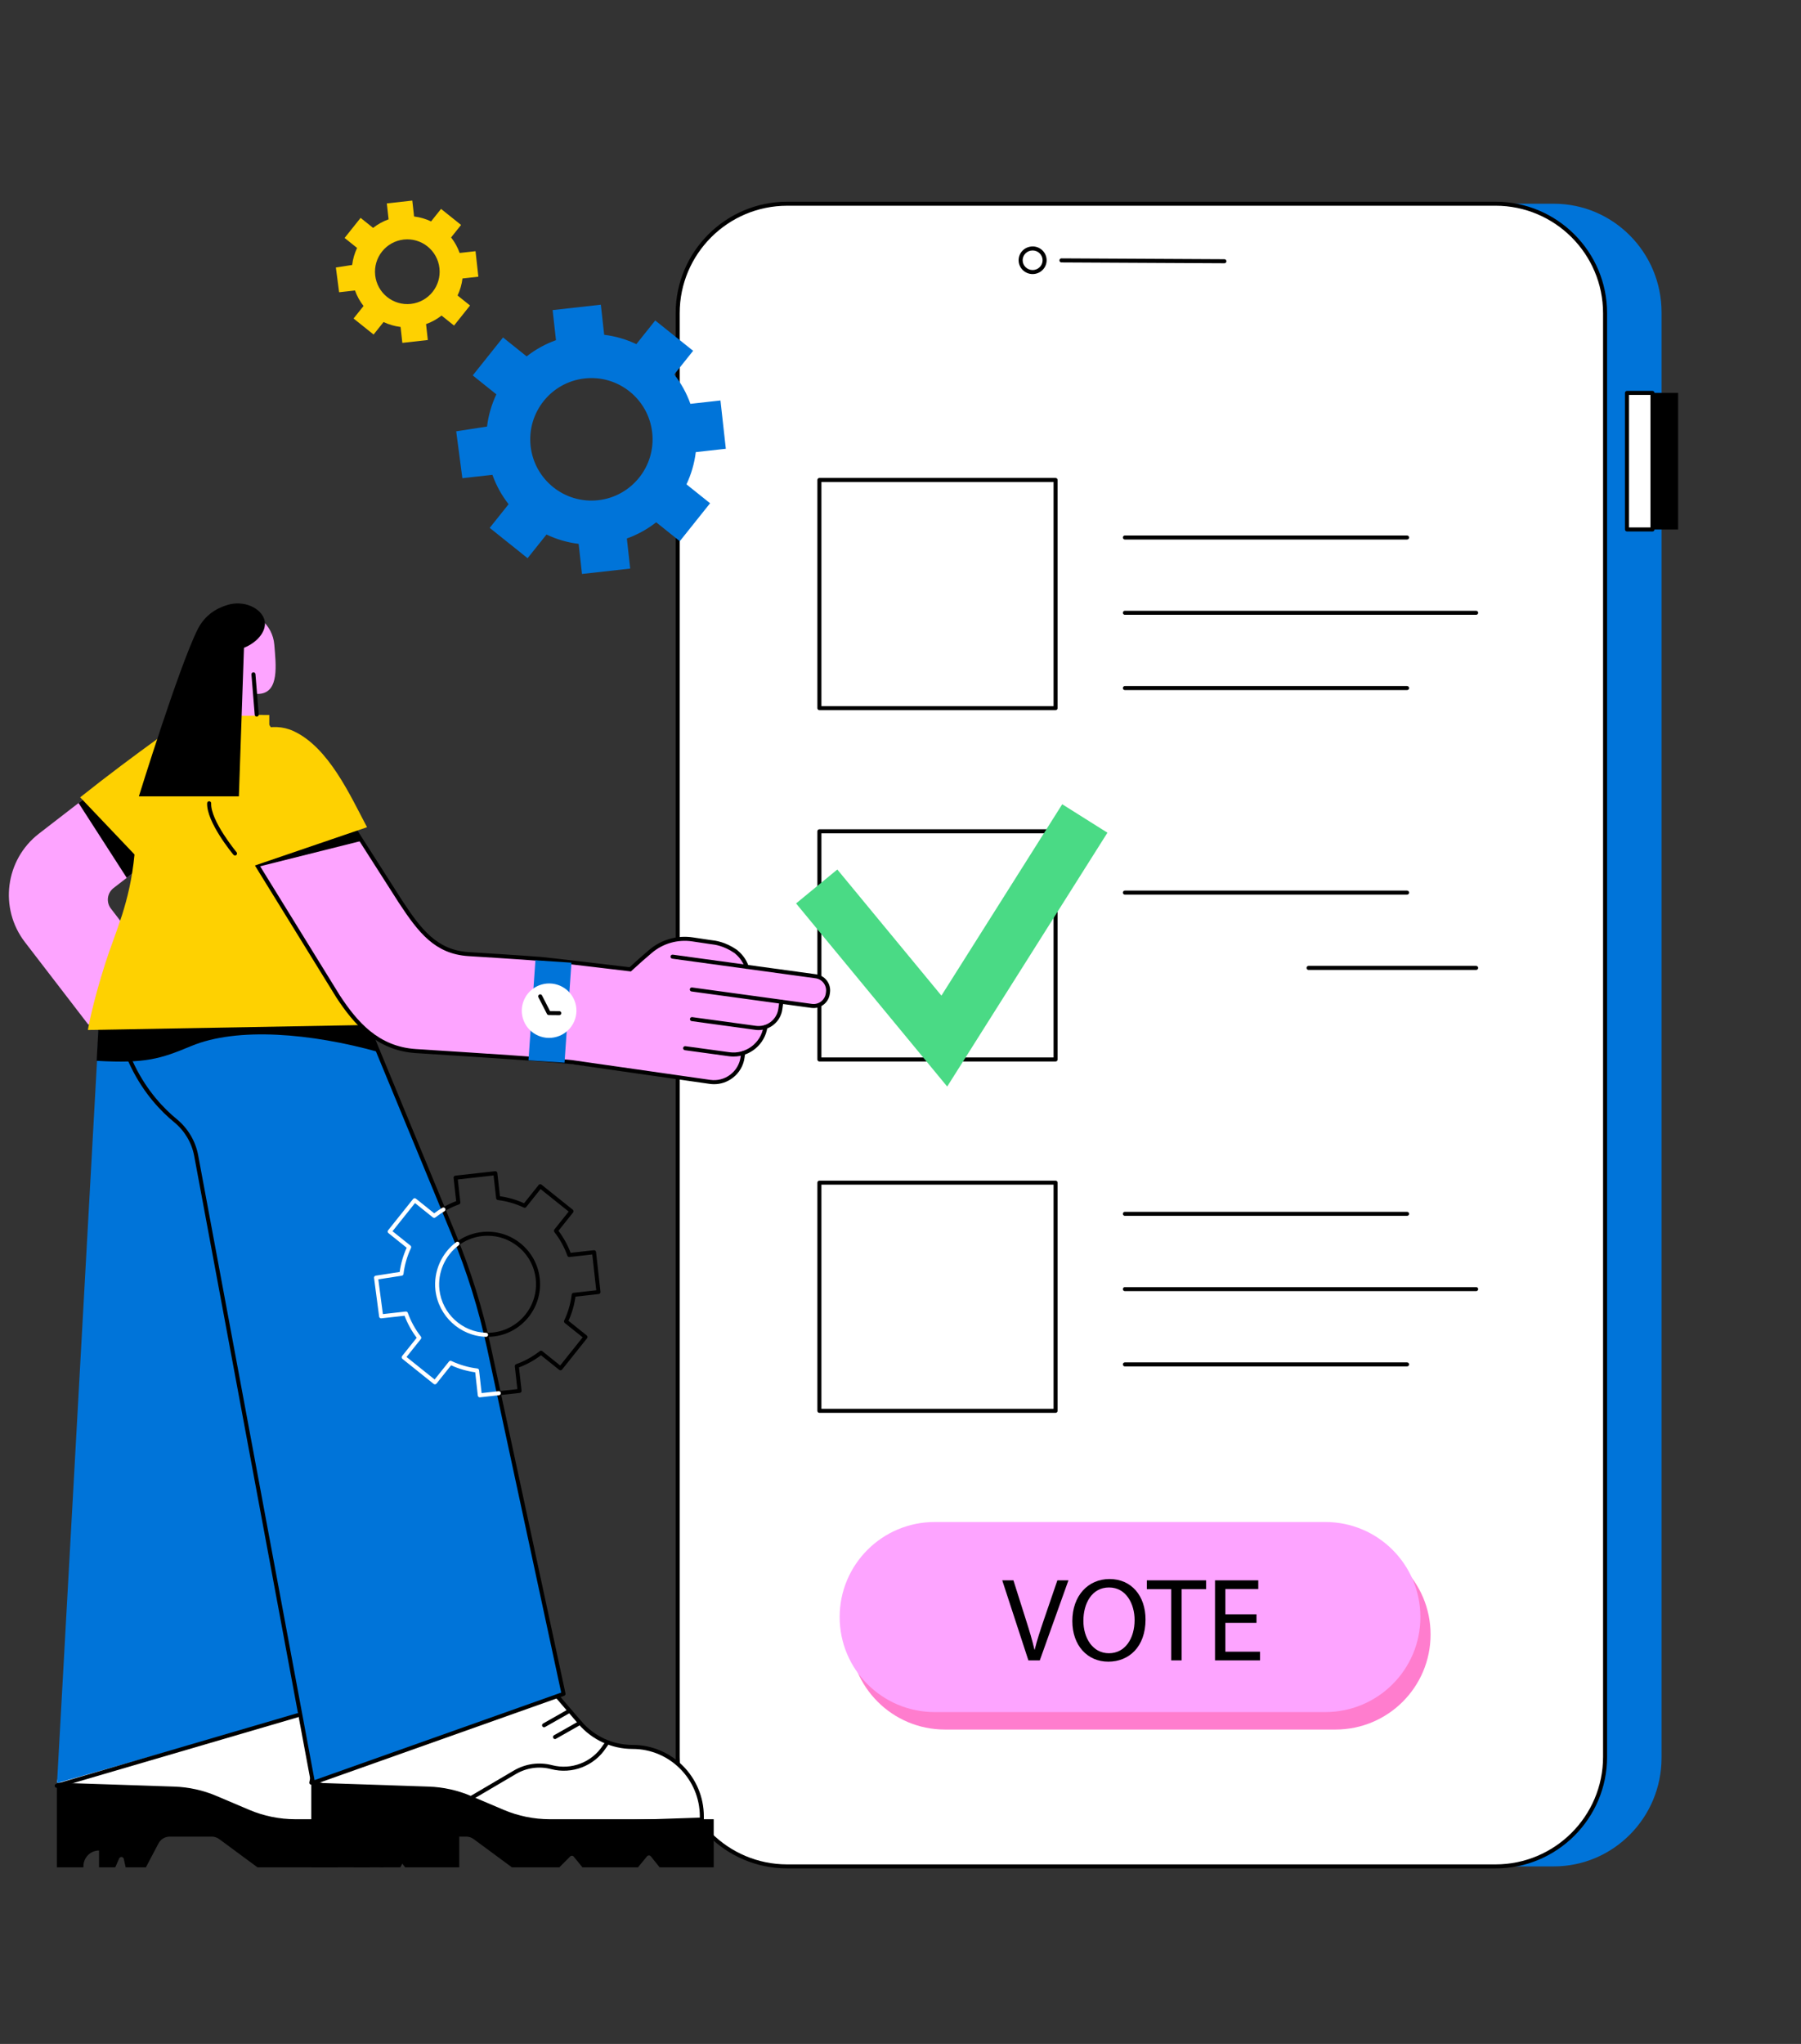 <svg width="454" height="515" viewBox="0 0 454 515" fill="none" xmlns="http://www.w3.org/2000/svg">
<rect x="0" y="0" width="454" height="515" fill="#333333" stroke="none"/>
<g clip-path="url(#clip0_138_3496)">
<path d="M391.655 51.331H372.113V470.269H391.655C406.674 470.269 418.849 458.006 418.849 442.88V78.72C418.849 63.594 406.674 51.331 391.655 51.331Z" fill="#0074D9"/>
<path d="M423.026 99H412.01V133.407H423.026V99Z" fill="black"/>
<path d="M416.566 99H410.141V133.407H416.566V99Z" fill="white"/>
<path d="M416.564 133.914H410.138C409.857 133.914 409.63 133.687 409.63 133.407V99C409.63 98.719 409.857 98.492 410.138 98.492H416.564C416.844 98.492 417.072 98.719 417.072 99V133.407C417.072 133.687 416.844 133.914 416.564 133.914ZM410.646 132.901H416.056V99.507H410.646V132.901Z" fill="black"/>
<path d="M198.025 51.331H377.416C392.436 51.331 404.611 63.594 404.611 78.72V442.88C404.611 458.006 392.436 470.269 377.416 470.269H198.025C183.005 470.269 170.83 458.006 170.83 442.88V78.72C170.83 63.594 183.005 51.331 198.025 51.331Z" fill="white"/>
<path d="M377 470.777H198.439C182.937 470.777 170.322 458.179 170.322 442.692V78.906C170.322 63.422 182.934 50.824 198.439 50.824H377C392.502 50.824 405.117 63.422 405.117 78.906V442.692C405.117 458.179 392.505 470.777 377 470.777ZM198.439 51.839C183.495 51.839 171.338 63.982 171.338 78.909V442.694C171.338 457.621 183.495 469.764 198.439 469.764H377C391.944 469.764 404.101 457.621 404.101 442.694V78.906C404.101 63.98 391.944 51.836 377 51.836H198.439V51.839Z" fill="black"/>
<path d="M308.652 66.331H308.65L267.569 66.118C267.289 66.115 267.063 65.888 267.063 65.608C267.066 65.328 267.309 65.1 267.574 65.103L308.654 65.316C308.935 65.319 309.16 65.546 309.16 65.826C309.158 66.106 308.93 66.331 308.652 66.331Z" fill="black"/>
<path d="M260.307 69.055C260.3 69.055 260.295 69.055 260.288 69.055C258.341 69.046 256.766 67.475 256.775 65.555C256.78 64.623 257.152 63.75 257.824 63.096C258.495 62.443 259.385 62.108 260.323 62.092C262.27 62.101 263.845 63.672 263.836 65.592C263.831 66.522 263.459 67.397 262.787 68.051C262.121 68.699 261.242 69.055 260.307 69.055ZM260.304 63.107C259.638 63.107 259.008 63.362 258.534 63.824C258.058 64.287 257.796 64.905 257.792 65.562C257.785 66.921 258.907 68.035 260.293 68.042C260.297 68.042 260.302 68.042 260.307 68.042C260.973 68.042 261.603 67.787 262.077 67.326C262.553 66.862 262.815 66.244 262.819 65.587C262.826 64.228 261.704 63.114 260.318 63.107C260.314 63.107 260.309 63.107 260.304 63.107Z" fill="black"/>
<path d="M354.697 135.942H283.56C283.279 135.942 283.052 135.714 283.052 135.434C283.052 135.154 283.279 134.927 283.56 134.927H354.697C354.978 134.927 355.205 135.154 355.205 135.434C355.205 135.714 354.978 135.942 354.697 135.942Z" fill="black"/>
<path d="M354.697 173.88H283.56C283.279 173.88 283.052 173.653 283.052 173.373C283.052 173.093 283.279 172.865 283.56 172.865H354.697C354.978 172.865 355.205 173.093 355.205 173.373C355.205 173.653 354.978 173.88 354.697 173.88Z" fill="black"/>
<path d="M372.114 154.91H283.56C283.279 154.91 283.052 154.683 283.052 154.403C283.052 154.122 283.279 153.895 283.56 153.895H372.114C372.395 153.895 372.622 154.122 372.622 154.403C372.622 154.683 372.395 154.91 372.114 154.91Z" fill="black"/>
<path d="M266.093 178.937H206.556C206.275 178.937 206.048 178.71 206.048 178.43V120.937C206.048 120.657 206.275 120.43 206.556 120.43H266.093C266.373 120.43 266.601 120.657 266.601 120.937V178.43C266.601 178.71 266.373 178.937 266.093 178.937ZM207.064 177.924H265.584V121.445H207.064V177.924Z" fill="black"/>
<path d="M266.093 267.461H206.556C206.275 267.461 206.048 267.233 206.048 266.953V209.461C206.048 209.181 206.275 208.953 206.556 208.953H266.093C266.373 208.953 266.601 209.181 266.601 209.461V266.953C266.601 267.236 266.373 267.461 266.093 267.461ZM207.064 266.448H265.584V209.968H207.064V266.448Z" fill="black"/>
<path d="M238.772 273.771L200.676 227.634L211.072 219.085L237.315 250.865L267.767 202.645L279.163 209.814L238.772 273.771Z" fill="#4ADA85"/>
<path d="M266.093 355.987H206.556C206.275 355.987 206.048 355.76 206.048 355.479V297.987C206.048 297.707 206.275 297.479 206.556 297.479H266.093C266.373 297.479 266.601 297.707 266.601 297.987V355.479C266.601 355.76 266.373 355.987 266.093 355.987ZM207.064 354.972H265.584V298.492H207.064V354.972Z" fill="black"/>
<path d="M354.697 225.418H283.56C283.279 225.418 283.052 225.191 283.052 224.911C283.052 224.631 283.279 224.403 283.56 224.403H354.697C354.978 224.403 355.205 224.631 355.205 224.911C355.205 225.191 354.978 225.418 354.697 225.418Z" fill="black"/>
<path d="M372.114 244.389H329.865C329.585 244.389 329.357 244.162 329.357 243.881C329.357 243.601 329.585 243.374 329.865 243.374H372.114C372.394 243.374 372.622 243.601 372.622 243.881C372.622 244.162 372.394 244.389 372.114 244.389Z" fill="black"/>
<path d="M354.697 306.353H283.56C283.279 306.353 283.052 306.125 283.052 305.845C283.052 305.565 283.279 305.338 283.56 305.338H354.697C354.978 305.338 355.205 305.565 355.205 305.845C355.205 306.125 354.978 306.353 354.697 306.353Z" fill="black"/>
<path d="M354.697 344.291H283.56C283.279 344.291 283.052 344.064 283.052 343.784C283.052 343.504 283.279 343.276 283.56 343.276H354.697C354.978 343.276 355.205 343.504 355.205 343.784C355.205 344.066 354.978 344.291 354.697 344.291Z" fill="black"/>
<path d="M372.114 325.323H283.56C283.279 325.323 283.052 325.096 283.052 324.816C283.052 324.536 283.279 324.308 283.56 324.308H372.114C372.395 324.308 372.622 324.536 372.622 324.816C372.622 325.096 372.395 325.323 372.114 325.323Z" fill="black"/>
<path d="M336.661 435.786H238.187C224.954 435.786 214.227 425.071 214.227 411.853V411.826C214.227 398.608 224.954 387.893 238.187 387.893H336.661C349.894 387.893 360.621 398.608 360.621 411.826V411.853C360.621 425.071 349.894 435.786 336.661 435.786Z" fill="#FF7DCE"/>
<path d="M334.097 431.386H235.623C222.39 431.386 211.663 420.672 211.663 407.453V407.426C211.663 394.208 222.39 383.493 235.623 383.493H334.097C347.33 383.493 358.057 394.208 358.057 407.426V407.453C358.057 420.669 347.33 431.386 334.097 431.386Z" fill="#FDA4FF"/>
<path d="M259.238 418.354L252.649 398.19H255.466L258.611 408.122C259.48 410.845 260.229 413.298 260.767 415.661H260.827C261.397 413.328 262.234 410.786 263.133 408.152L266.547 398.19H269.333L262.114 418.354H259.238Z" fill="black"/>
<path d="M288.766 408.062C288.766 415.002 284.543 418.683 279.39 418.683C274.059 418.683 270.316 414.554 270.316 408.452C270.316 402.05 274.301 397.861 279.692 397.861C285.202 397.861 288.766 402.08 288.766 408.062ZM273.103 408.393C273.103 412.701 275.439 416.561 279.542 416.561C283.676 416.561 286.012 412.763 286.012 408.184C286.012 404.174 283.915 399.986 279.572 399.986C275.259 399.986 273.103 403.965 273.103 408.393Z" fill="black"/>
<path d="M295.236 400.404H289.096V398.19H304.041V400.404H297.871V418.355H295.236V400.404Z" fill="black"/>
<path d="M316.738 408.9H308.891V416.171H317.637V418.355H306.284V398.19H317.186V400.374H308.891V406.746H316.738V408.9Z" fill="black"/>
<path d="M120.952 352.085C120.837 352.085 120.725 352.046 120.635 351.975C120.529 351.89 120.463 351.768 120.446 351.635L119.794 345.775C117.692 345.481 115.651 344.888 113.713 344.011L110.034 348.618C109.949 348.723 109.828 348.79 109.694 348.806C109.559 348.822 109.425 348.783 109.319 348.698L101.441 342.392C101.222 342.218 101.188 341.898 101.36 341.68L105.041 337.074C103.758 335.372 102.731 333.51 101.981 331.523L96.128 332.176C95.852 332.21 95.604 332.013 95.569 331.737L94.289 321.993C94.252 321.72 94.443 321.467 94.714 321.426L100.749 320.494C101.041 318.383 101.634 316.335 102.514 314.388L97.912 310.704C97.694 310.53 97.657 310.211 97.831 309.992L104.131 302.104C104.216 301.999 104.338 301.932 104.471 301.916C104.604 301.9 104.74 301.939 104.846 302.024L109.446 305.705C111.143 304.421 113.005 303.395 114.991 302.644L114.338 296.784C114.308 296.506 114.508 296.255 114.786 296.223L124.812 295.105C124.948 295.089 125.081 295.128 125.185 295.213C125.29 295.298 125.357 295.419 125.373 295.553L126.026 301.413C128.127 301.707 130.169 302.299 132.107 303.177L135.785 298.57C135.87 298.464 135.992 298.398 136.126 298.382C136.261 298.366 136.395 298.405 136.5 298.49L144.379 304.796C144.597 304.97 144.632 305.289 144.459 305.508L140.779 310.116C142.061 311.816 143.089 313.68 143.839 315.667L149.692 315.015C149.825 314.999 149.961 315.038 150.064 315.123C150.17 315.208 150.237 315.329 150.253 315.462L151.37 325.498C151.4 325.775 151.2 326.026 150.922 326.058L145.069 326.71C144.774 328.814 144.183 330.86 143.305 332.8L147.908 336.484C148.126 336.658 148.161 336.977 147.986 337.195L141.687 345.084C141.602 345.189 141.48 345.256 141.347 345.272C141.211 345.288 141.078 345.249 140.972 345.164L136.372 341.481C134.673 342.764 132.813 343.791 130.826 344.542L131.479 350.402C131.509 350.68 131.309 350.93 131.031 350.962L121.005 352.081C120.989 352.085 120.971 352.085 120.952 352.085ZM113.566 342.877C113.639 342.877 113.713 342.893 113.784 342.925C115.853 343.906 118.051 344.544 120.318 344.819C120.552 344.847 120.734 345.033 120.761 345.267L121.403 351.017L130.419 350.012L129.778 344.259C129.753 344.025 129.891 343.804 130.111 343.726C132.261 342.957 134.266 341.853 136.068 340.438C136.254 340.293 136.514 340.293 136.698 340.44L141.213 344.055L146.878 336.961L142.36 333.347C142.176 333.2 142.119 332.947 142.22 332.734C143.202 330.662 143.839 328.462 144.112 326.193C144.14 325.959 144.326 325.778 144.56 325.75L150.306 325.11L149.301 316.082L143.558 316.723C143.324 316.751 143.103 316.611 143.025 316.39C142.257 314.238 141.151 312.231 139.74 310.426C139.595 310.24 139.597 309.981 139.742 309.797L143.354 305.276L136.266 299.603L132.656 304.125C132.509 304.309 132.256 304.369 132.043 304.267C129.973 303.285 127.776 302.649 125.509 302.373C125.274 302.345 125.093 302.159 125.065 301.925L124.424 296.175L115.407 297.181L116.046 302.933C116.072 303.167 115.934 303.388 115.713 303.466C113.563 304.235 111.559 305.34 109.756 306.754C109.57 306.899 109.31 306.899 109.126 306.752L104.611 303.138L98.947 310.231L103.464 313.846C103.648 313.993 103.705 314.245 103.606 314.459C102.625 316.53 101.988 318.732 101.714 320.999C101.687 321.224 101.512 321.405 101.289 321.44L95.367 322.354L96.519 331.112L102.273 330.469C102.505 330.442 102.728 330.582 102.806 330.802C103.574 332.954 104.68 334.961 106.092 336.766C106.237 336.952 106.234 337.212 106.089 337.395L102.478 341.917L109.565 347.589L113.175 343.067C113.267 342.943 113.416 342.877 113.566 342.877ZM122.886 336.837C119.897 336.837 117.019 335.831 114.651 333.937C111.892 331.728 110.156 328.577 109.765 325.061C108.959 317.807 114.198 311.244 121.447 310.436C124.959 310.043 128.412 311.044 131.171 313.253C133.93 315.462 135.666 318.613 136.057 322.129C136.864 329.385 131.624 335.946 124.375 336.755C123.877 336.81 123.38 336.837 122.886 336.837ZM122.934 311.368C122.476 311.368 122.019 311.393 121.557 311.444C114.865 312.19 110.028 318.25 110.772 324.949C111.133 328.194 112.736 331.105 115.285 333.145C117.833 335.184 121.021 336.107 124.263 335.746C130.955 335 135.792 328.94 135.047 322.241C134.686 318.997 133.084 316.085 130.534 314.046C128.35 312.296 125.693 311.368 122.934 311.368Z" fill="black"/>
<path d="M112.781 458.468V457.676C112.781 448.006 104.96 440.166 95.311 440.166C90.228 440.166 85.398 437.948 82.08 434.09L76.036 427.06L15.171 445.138L14.334 449.175L65.443 460.05L112.781 458.468Z" fill="white"/>
<path d="M14.33 449.175V470.503H21.034V470.212C21.034 468.033 22.795 466.267 24.97 466.267V470.503H29.05L30.046 468.258C30.285 467.718 31.073 467.796 31.202 468.375L31.674 470.503H36.775L39.952 464.478C40.508 463.421 41.603 462.762 42.794 462.762H53.358C54.043 462.762 54.709 462.983 55.263 463.389L64.908 470.506H96.68L99.45 467.146L102.146 470.506H115.775V458.381H74.437C70.455 458.381 66.512 457.579 62.843 456.025L54.541 452.504C51.18 451.078 47.585 450.286 43.936 450.164L14.33 449.175Z" fill="black"/>
<path d="M176.922 458.468V457.676C176.922 448.006 169.101 440.166 159.453 440.166C154.369 440.166 149.539 437.948 146.222 434.09L140.178 427.06L79.312 445.138L78.476 449.175L129.584 460.05L176.922 458.468Z" fill="white"/>
<path d="M78.471 449.175V470.503H85.174V470.212C85.174 468.033 86.936 466.267 89.11 466.267V470.503H93.191L94.186 468.258C94.426 467.718 95.214 467.796 95.343 468.375L95.814 470.503H100.916L104.093 464.478C104.649 463.421 105.743 462.762 106.934 462.762H117.498C118.183 462.762 118.85 462.983 119.404 463.389L129.048 470.506H140.998L143.727 467.771C143.982 467.514 144.403 467.534 144.633 467.817L146.829 470.506H160.82L163.112 467.725C163.358 467.426 163.818 467.429 164.059 467.732L166.285 470.506H179.913V458.381H138.577C134.596 458.381 130.653 457.579 126.984 456.025L118.682 452.504C115.321 451.078 111.725 450.286 108.077 450.164L78.471 449.175Z" fill="black"/>
<path d="M129.58 460.558C129.546 460.558 129.509 460.553 129.474 460.546L78.366 449.671C78.092 449.613 77.917 449.345 77.975 449.071L78.812 445.034C78.851 444.851 78.984 444.704 79.163 444.651L140.031 426.574C140.222 426.518 140.431 426.578 140.56 426.73L146.604 433.759C149.829 437.509 154.51 439.658 159.451 439.658C169.364 439.658 177.426 447.742 177.426 457.676V458.468C177.426 458.741 177.21 458.966 176.937 458.976L129.596 460.558C129.591 460.558 129.587 460.558 129.58 460.558ZM79.071 448.784L129.626 459.543L176.415 457.979V457.676C176.415 448.3 168.805 440.673 159.453 440.673C154.218 440.673 149.255 438.393 145.836 434.42L140.006 427.641L79.745 445.539L79.071 448.784Z" fill="black"/>
<path d="M118.483 453.705C118.308 453.705 118.14 453.616 118.046 453.455C117.904 453.214 117.984 452.904 118.225 452.762L129.523 446.121C132.456 444.396 135.884 443.916 139.176 444.768C144.052 446.029 149.181 444.042 151.942 439.824L152.455 439.1C152.616 438.873 152.933 438.818 153.163 438.981C153.391 439.144 153.446 439.459 153.285 439.688L152.781 440.398C149.793 444.968 144.22 447.129 138.921 445.753C135.893 444.968 132.737 445.411 130.038 446.998L118.74 453.639C118.66 453.683 118.57 453.705 118.483 453.705Z" fill="black"/>
<path d="M139.9 438.177C139.723 438.177 139.551 438.085 139.459 437.92C139.321 437.677 139.406 437.367 139.649 437.229L145.972 433.646C146.215 433.509 146.526 433.594 146.664 433.837C146.802 434.08 146.716 434.39 146.473 434.528L140.151 438.111C140.07 438.157 139.985 438.177 139.9 438.177Z" fill="black"/>
<path d="M137.148 435.215C136.971 435.215 136.799 435.123 136.707 434.958C136.569 434.714 136.654 434.404 136.897 434.266L143.22 430.684C143.463 430.546 143.774 430.631 143.912 430.875C144.05 431.118 143.965 431.428 143.721 431.566L137.399 435.148C137.32 435.194 137.233 435.215 137.148 435.215Z" fill="black"/>
<path d="M25.634 246.072L14.376 449.28L79.522 430.748L46.948 246.072H25.634Z" fill="#0074D9"/>
<path d="M28.797 241.36H85.573L114.354 310.968C118.175 320.209 121.157 329.778 123.263 339.556L142.057 426.803L78.899 449.207L49.449 291.148C48.803 287.683 46.932 284.578 44.208 282.348C37.989 277.255 27.122 264.868 28.797 241.36Z" fill="#0074D9"/>
<path d="M78.899 449.714C78.811 449.714 78.724 449.691 78.646 449.645C78.517 449.572 78.427 449.446 78.4 449.299L48.95 291.24C48.331 287.926 46.534 284.907 43.885 282.739C37.34 277.377 26.611 264.868 28.289 241.321C28.307 241.055 28.528 240.85 28.795 240.85H85.573C85.777 240.85 85.963 240.974 86.042 241.163L114.823 310.771C118.646 320.016 121.653 329.663 123.759 339.446L142.553 426.693C142.606 426.941 142.468 427.191 142.226 427.278L79.069 449.682C79.014 449.705 78.956 449.714 78.899 449.714ZM29.271 241.868C27.799 264.652 38.182 276.757 44.529 281.958C47.361 284.277 49.286 287.511 49.948 291.059L79.29 448.532L141.468 426.475L122.766 339.662C120.671 329.939 117.683 320.352 113.882 311.161L85.233 241.868H29.271Z" fill="black"/>
<path d="M85.572 241.36H27.266L25.072 254.413L24.364 267.291C36.733 267.985 40.423 266.811 48.184 263.573C59.861 258.705 78.51 260.349 95.368 265.061L85.572 241.36Z" fill="black"/>
<path d="M14.291 450.465C14.07 450.465 13.868 450.32 13.803 450.1C13.725 449.831 13.879 449.549 14.148 449.471L74.86 431.699C75.126 431.619 75.412 431.775 75.49 432.043C75.568 432.312 75.414 432.595 75.145 432.673L14.434 450.444C14.385 450.458 14.337 450.465 14.291 450.465Z" fill="black"/>
<path d="M28.621 223.758L62.664 197.458L50.645 181.826H46.346L9.815 210.049C1.307 216.621 -0.275 228.865 6.284 237.392L22.239 258.14L46.953 253.641L27.956 228.934C26.71 227.32 27.009 225.003 28.621 223.758Z" fill="#FDA4FF"/>
<path d="M31.952 221.186L62.664 197.46L47.778 180.719L19.807 202.331L31.952 221.186Z" fill="black"/>
<path d="M22.153 259.525L96.337 258.193L79.012 199.26L66.197 180.134H48.21C48.21 180.134 36.706 186.316 33.915 215.236C32.715 227.669 29.117 234.657 26.57 242.628C23.19 253.205 22.153 259.525 22.153 259.525Z" fill="#FED101"/>
<path d="M36.826 218.366L48.187 180.157C48.187 180.157 34.345 189.648 20.211 200.898L36.826 218.366Z" fill="#FED101"/>
<path d="M67.88 180.157H48.171V183.218H67.88V180.157Z" fill="#FED101"/>
<path d="M205.476 245.971L174.447 241.725L173.403 249.182L204.437 253.43C206.502 253.712 208.41 252.273 208.697 250.215C208.985 248.155 207.543 246.254 205.476 245.971Z" fill="#FDA4FF"/>
<path d="M179.905 242.472L163.462 240.221L152.802 249.547L150.08 268.6L175.702 272.106L179.905 242.472Z" fill="#FDA4FF"/>
<path d="M192.953 258.725L193.51 254.753L186.024 253.729L185.392 258.248L173.755 256.654L172.711 264.111L183.801 265.628C188.236 266.237 192.335 263.146 192.953 258.725Z" fill="#FDA4FF"/>
<path d="M187.167 266.32L187.804 261.559L180.318 260.535L179.686 265.054L168.049 263.461L167.005 270.917L178.884 272.582C182.909 273.147 186.631 270.334 187.167 266.32Z" fill="#FDA4FF"/>
<path d="M143.395 267.95L146.937 242.607L176.229 246.617L172.686 271.96L143.395 267.95Z" fill="#FDA4FF"/>
<path d="M161.635 241.739L163.902 239.785C166.851 237.24 170.773 236.113 174.626 236.703C176.514 236.992 178.291 237.261 179.017 237.36C179.415 237.459 182.128 237.449 185.454 239.732C185.51 239.796 188.804 241.585 188.259 245.489L188.245 245.592C188.016 247.23 186.133 248.047 184.769 247.106C183.165 245.994 182.061 245.09 179.879 244.791L161.635 241.739Z" fill="#FDA4FF"/>
<path d="M196.983 252.275L174.943 249.257L173.899 256.714L190.762 259.022C193.622 259.412 196.264 257.421 196.662 254.569L196.983 252.275Z" fill="#FDA4FF"/>
<path d="M161.237 269.659L158.968 260.682L147.105 242.655L139.376 241.73L118.06 240.398C109.684 239.838 105.723 234.42 101.128 227.432L83.478 199.83L57.578 206.276L85.617 251.653C90.559 259.164 95.746 264.225 104.751 264.827L137.541 267.02L161.237 269.659Z" fill="#FDA4FF"/>
<path d="M180.006 273.179C179.643 273.179 179.277 273.154 178.912 273.103L144.064 268.12C142.816 267.996 139.579 267.693 137.496 267.53C129.403 266.896 104.958 265.353 104.712 265.337C94.838 264.678 89.116 257.917 84.824 251.391L56.776 205.954L83.707 199.253L101.404 226.936C106.172 234.188 110.163 239.367 118.092 239.895C118.228 239.904 131.9 240.747 136.431 241.121C138.56 241.298 156.347 243.429 158.702 243.712L161.297 241.365L163.571 239.401C166.64 236.754 170.698 235.587 174.705 236.2C176.983 236.549 178.459 236.77 179.087 236.855L179.14 236.864C179.185 236.875 179.268 236.882 179.383 236.894C180.314 236.999 182.788 237.282 185.742 239.309L185.813 239.367C186.648 240.044 188.069 241.427 188.706 243.457C188.791 243.723 188.641 244.008 188.372 244.093C188.106 244.178 187.82 244.029 187.735 243.76C187.172 241.969 185.894 240.738 185.184 240.164C185.17 240.152 185.158 240.143 185.147 240.134C182.409 238.262 180.126 238 179.266 237.904C179.114 237.888 179.002 237.872 178.928 237.858C178.284 237.769 176.811 237.548 174.548 237.204C170.836 236.636 167.074 237.716 164.233 240.168L161.966 242.123L159.035 244.77L158.805 244.743C158.603 244.717 138.556 242.311 136.344 242.129C131.824 241.755 118.161 240.915 118.026 240.905C109.628 240.345 105.487 234.99 100.551 227.485L83.245 200.411L58.372 206.6L85.684 250.842C90.043 257.465 95.379 263.693 104.784 264.322C105.027 264.338 129.479 265.881 137.579 266.515C139.668 266.678 142.914 266.983 144.188 267.11L179.054 272.095C180.845 272.343 182.627 271.881 184.073 270.793C185.512 269.707 186.441 268.129 186.687 266.349L186.832 265.298C186.871 265.02 187.131 264.827 187.404 264.866C187.683 264.905 187.876 265.16 187.837 265.438L187.689 266.49C187.404 268.538 186.338 270.354 184.68 271.604C183.319 272.637 181.689 273.179 180.006 273.179Z" fill="black"/>
<path d="M184.901 266.212C184.514 266.212 184.124 266.186 183.73 266.131L172.64 264.613C172.362 264.574 172.169 264.319 172.206 264.042C172.242 263.764 172.5 263.569 172.778 263.608L183.868 265.125C187.984 265.69 191.832 262.815 192.441 258.719C192.483 258.441 192.742 258.25 193.018 258.291C193.296 258.333 193.487 258.59 193.446 258.868C192.814 263.123 189.105 266.212 184.901 266.212Z" fill="black"/>
<path d="M191.223 259.541C190.949 259.541 190.676 259.522 190.398 259.483L174.367 257.29C174.089 257.251 173.895 256.996 173.932 256.718C173.971 256.441 174.229 256.245 174.505 256.284L190.535 258.477C193.278 258.854 195.821 256.937 196.202 254.204L196.465 252.335C196.504 252.057 196.761 251.862 197.037 251.903C197.315 251.942 197.508 252.197 197.469 252.475L197.207 254.344C196.786 257.355 194.189 259.541 191.223 259.541Z" fill="black"/>
<path d="M205.102 253.993C204.916 253.993 204.729 253.979 204.539 253.954L174.325 249.818C174.047 249.781 173.854 249.524 173.891 249.246C173.928 248.968 174.187 248.775 174.463 248.812L204.677 252.948C206.369 253.182 207.934 251.997 208.169 250.314L208.217 249.965C208.33 249.152 208.12 248.343 207.624 247.687C207.125 247.03 206.401 246.605 205.58 246.493L169.465 241.551C169.187 241.512 168.994 241.257 169.031 240.979C169.07 240.701 169.325 240.506 169.603 240.545L205.718 245.487C206.808 245.636 207.771 246.199 208.433 247.074C209.093 247.944 209.373 249.021 209.222 250.102L209.173 250.452C208.891 252.505 207.12 253.993 205.102 253.993Z" fill="black"/>
<path d="M88.713 208.023L91.242 211.84L65.204 218.366L61.011 211.236L88.713 208.023Z" fill="black"/>
<path d="M133.224 267.16L142.305 267.766L144.05 242.563L134.969 241.957L133.224 267.16Z" fill="#0074D9"/>
<path d="M140.356 261.235C144.006 260.163 146.097 256.349 145.028 252.715C143.958 249.082 140.133 247.006 136.483 248.078C132.834 249.149 130.742 252.964 131.812 256.597C132.881 260.23 136.707 262.307 140.356 261.235Z" fill="white"/>
<path d="M140.988 255.791C140.985 255.791 140.985 255.791 140.983 255.791L138.33 255.765C138.142 255.763 137.969 255.658 137.884 255.49L135.725 251.276C135.597 251.026 135.696 250.72 135.946 250.594C136.197 250.465 136.502 250.564 136.629 250.814L138.647 254.755L140.995 254.776C141.275 254.778 141.5 255.008 141.498 255.288C141.494 255.568 141.266 255.791 140.988 255.791Z" fill="#020202"/>
<path d="M92.522 208.43C88.298 200.468 82.873 188.325 74.015 184.219C63.216 179.215 49.321 193.483 52.756 204.854C54.283 209.911 62.393 218.713 62.393 218.713L92.522 208.43Z" fill="#FED101"/>
<path d="M59.246 215.562C59.101 215.562 58.956 215.5 58.855 215.379C58.577 215.043 52.032 207.128 52.216 202.377C52.227 202.096 52.462 201.869 52.742 201.89C53.023 201.901 53.241 202.135 53.23 202.416C53.062 206.779 59.57 214.651 59.635 214.729C59.814 214.945 59.784 215.264 59.568 215.443C59.476 215.523 59.361 215.562 59.246 215.562Z" fill="black"/>
<path d="M69.147 162.435C69.556 167.462 70.448 174.409 65.432 174.82C60.416 175.231 51.392 168.95 50.983 163.923C50.574 158.897 54.307 154.487 59.324 154.076C64.338 153.665 68.738 157.408 69.147 162.435Z" fill="#FDA4FF"/>
<path d="M64.74 180.349L54.172 180.405L52.815 163.772L63.319 162.913L64.74 180.349Z" fill="#FDA4FF"/>
<path d="M64.717 180.568C64.455 180.568 64.234 180.368 64.211 180.101L63.384 169.944C63.361 169.664 63.57 169.421 63.848 169.398C64.128 169.37 64.372 169.584 64.395 169.862L65.223 180.019C65.246 180.297 65.037 180.542 64.758 180.565C64.745 180.565 64.731 180.568 64.717 180.568Z" fill="black"/>
<path d="M66.628 156.074C65.754 153.245 61.526 151.126 57.275 152.444C54.431 153.326 51.583 155.041 49.785 158.655C45.095 168.08 35.01 200.652 35.01 200.652H60.216L61.501 163.225C65.175 161.726 67.43 158.676 66.628 156.074Z" fill="black"/>
<path d="M120.952 352.085C120.837 352.085 120.724 352.046 120.635 351.975C120.529 351.89 120.462 351.769 120.446 351.635L119.793 345.775C117.692 345.481 115.65 344.889 113.712 344.011L110.034 348.618C109.949 348.724 109.827 348.79 109.694 348.806C109.558 348.822 109.425 348.783 109.321 348.698L101.443 342.392C101.224 342.218 101.19 341.899 101.362 341.68L105.043 337.074C103.76 335.375 102.733 333.51 101.983 331.524L96.13 332.176C95.854 332.206 95.606 332.013 95.571 331.737L94.291 321.993C94.254 321.72 94.445 321.468 94.716 321.426L100.751 320.494C101.043 318.384 101.636 316.335 102.516 314.388L97.914 310.704C97.695 310.53 97.659 310.211 97.833 309.993L104.133 302.104C104.218 301.999 104.34 301.932 104.473 301.916C104.606 301.9 104.742 301.939 104.848 302.024L109.448 305.707C110.112 305.205 110.809 304.736 111.524 304.314C111.765 304.171 112.076 304.249 112.22 304.49C112.363 304.732 112.285 305.042 112.043 305.186C111.253 305.655 110.482 306.181 109.756 306.75C109.572 306.895 109.31 306.895 109.126 306.748L104.611 303.133L98.946 310.227L103.464 313.841C103.648 313.988 103.705 314.241 103.606 314.454C102.624 316.526 101.988 318.728 101.714 320.995C101.686 321.22 101.512 321.401 101.289 321.435L95.367 322.349L96.518 331.108L102.273 330.465C102.505 330.437 102.728 330.577 102.806 330.798C103.574 332.95 104.68 334.957 106.091 336.762C106.236 336.948 106.234 337.207 106.089 337.391L102.477 341.912L109.565 347.585L113.174 343.063C113.322 342.879 113.577 342.819 113.788 342.921C115.857 343.901 118.055 344.539 120.322 344.815C120.557 344.843 120.738 345.029 120.766 345.263L121.407 351.013L125.69 350.535C125.968 350.501 126.219 350.705 126.251 350.983C126.283 351.261 126.081 351.511 125.803 351.543L121.016 352.079C120.989 352.085 120.97 352.085 120.952 352.085ZM122.531 336.833C122.527 336.833 122.522 336.833 122.518 336.833C115.972 336.647 110.492 331.586 109.765 325.064C109.246 320.404 111.259 315.77 115.021 312.966C115.246 312.799 115.563 312.845 115.731 313.07C115.899 313.295 115.853 313.612 115.627 313.779C112.154 316.367 110.294 320.648 110.772 324.951C111.443 330.975 116.503 335.648 122.545 335.818C122.826 335.825 123.046 336.059 123.037 336.339C123.03 336.615 122.805 336.833 122.531 336.833Z" fill="white"/>
<path d="M182.969 113.074L181.615 100.908L174.04 101.753C173.075 99.043 171.686 96.554 169.962 94.352L174.723 88.39L165.173 80.748L160.412 86.71C157.887 85.511 155.156 84.705 152.303 84.358L151.46 76.775L139.307 78.132L140.151 85.715C137.445 86.682 134.957 88.071 132.757 89.796L126.803 85.031L119.168 94.593L125.122 99.358C123.927 101.886 123.12 104.619 122.773 107.476L115 108.677L116.554 120.487L124.129 119.642C125.095 122.352 126.483 124.841 128.208 127.043L123.446 133.005L132.996 140.647L137.758 134.686C140.282 135.884 143.013 136.69 145.866 137.037L146.71 144.62L158.862 143.263L158.018 135.68C160.724 134.713 163.212 133.324 165.412 131.599L171.366 136.364L179.001 126.802L173.047 122.037C174.242 119.509 175.049 116.776 175.396 113.919L182.969 113.074ZM150.793 126.038C142.33 126.981 134.705 120.88 133.76 112.408C132.817 103.937 138.912 96.302 147.374 95.358C155.837 94.414 163.462 100.515 164.407 108.987C165.352 117.458 159.255 125.094 150.793 126.038Z" fill="#0074D9"/>
<path d="M120.587 69.721L119.872 63.291L115.869 63.739C115.359 62.306 114.625 60.99 113.715 59.828L116.23 56.677L111.181 52.638L108.666 55.789C107.333 55.155 105.889 54.73 104.381 54.546L103.935 50.539L97.512 51.255L97.958 55.263C96.528 55.775 95.213 56.507 94.049 57.419L90.902 54.9L86.868 59.954L90.015 62.473C89.382 63.81 88.957 65.254 88.773 66.763L84.665 67.397L85.486 73.638L89.488 73.191C89.999 74.624 90.732 75.939 91.642 77.101L89.127 80.252L94.176 84.291L96.691 81.141C98.024 81.775 99.468 82.199 100.976 82.383L101.422 86.39L107.846 85.674L107.4 81.667C108.83 81.154 110.145 80.422 111.308 79.51L114.455 82.029L118.49 76.975L115.343 74.456C115.975 73.119 116.4 71.675 116.584 70.166L120.587 69.721ZM103.581 76.573C99.107 77.072 95.077 73.847 94.578 69.369C94.079 64.891 97.302 60.857 101.774 60.358C106.248 59.86 110.278 63.084 110.777 67.562C111.276 72.038 108.055 76.073 103.581 76.573Z" fill="#FED101"/>
</g>
<defs>
<clipPath id="clip0_138_3496">
<rect width="454" height="515" fill="white"/>
</clipPath>
</defs>
</svg>
